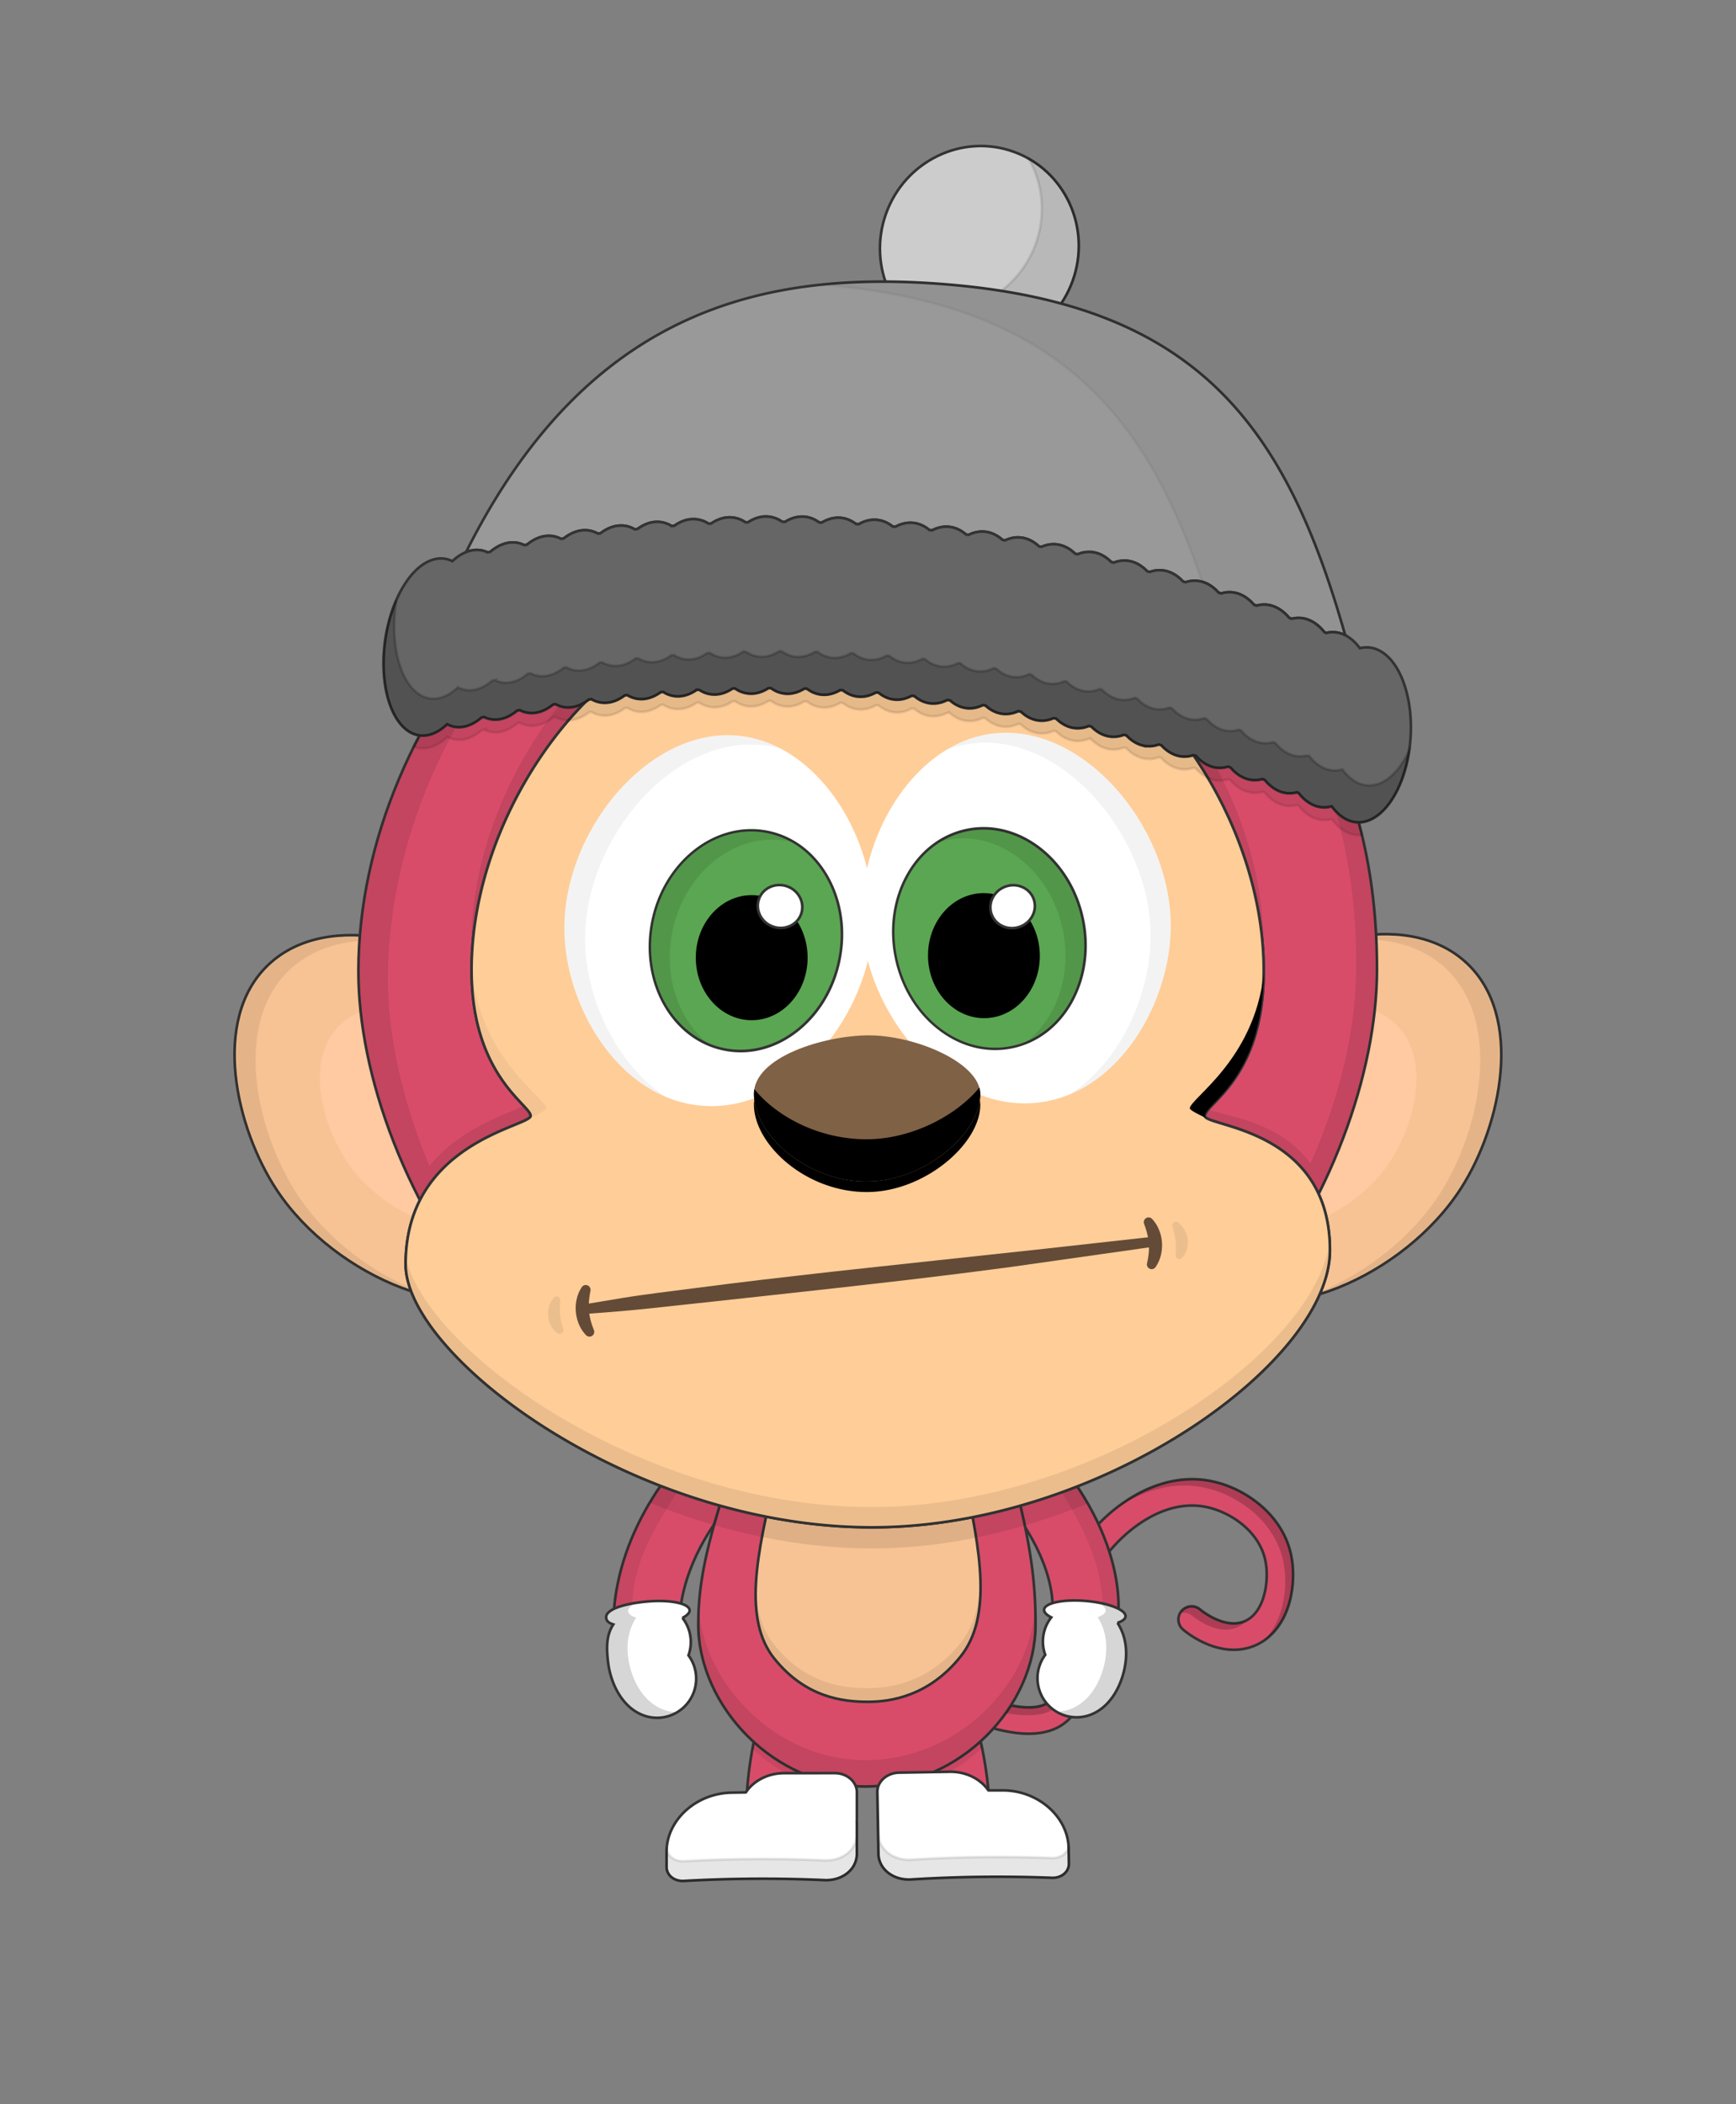 <svg xmlns="http://www.w3.org/2000/svg" xmlns:xlink="http://www.w3.org/1999/xlink" width="3289" height="3985"><rect width="100%" height="100%" fill="#808080" stroke="none"/><style><![CDATA[.M{stroke:#333}.N{fill:#000}.O{stroke-width:5}.P{opacity:.1}.Q{fill:#fff}.R{opacity:.05}.S{opacity:.08}.T{fill:#D84C6A}.U{fill:#F7C394}.V{opacity:.2}.W{stroke:#000}.X{stroke-linejoin:round}.Y{fill-rule:nonzero}]]></style><defs><radialGradient cx="50%" cy="50%" fx="50%" fy="50%" r="60.606%" gradientTransform="translate(0.5,0.5),scale(1,0.825),rotate(90),scale(1,0.824),translate(-0.5,-0.5)" id="A"><stop stop-color="#fff" stop-opacity=".01" offset="0%"/><stop stop-color="#fff" stop-opacity="0" offset="100%"/></radialGradient><path id="B" d="M0 0h3300v4000H0z"/><path id="C" d="M1433.39 2081.096c0 75.28 98.57 166.65 215.68 165.63 107.93-.94 213.18-91.24 213.18-165.4 0-59.68-124.17-112.16-213.18-111.4-82.63.72-215.68 40.57-215.68 111.17z"/><path id="D" d="M1862.25 2101.316c0 74.17-105.25 164.47-213.18 165.4-117.1 1-215.68-90.35-215.68-165.63a54.14 54.14 0 0 1 .71-8.78c9 72.83 103.62 155.38 215 154.4 102.38-.9 202.34-82.18 212.35-153.85.54 2.78.807 5.607.8 8.44z"/><path id="E" d="M2293.67 2128.096c-12.95-5.65-34.48-16.28-34.45-19.77.16-18.9 121.63-90.8 139.95-254.23-2.45 199.63-111.6 244.95-111.4 268.37.02 1.98 2.12 3.8 5.9 5.63z"/><path id="F" d="M1862.25 2081.316c0 74.17-105.25 164.47-213.18 165.4-117.1 1-215.68-90.35-215.68-165.63-.001-3.12.263-6.235.8-9.3 42.18 52.17 123.35 95.66 214.4 94.95 85.1-.67 168.7-45.3 211.9-97.87a45.32 45.32 0 0 1 1.78 12.45z"/></defs><g transform="translate(-5 -9)" fill="none"><mask id="G" class="Q"><use xlink:href="#B"/></mask><use xlink:href="#B" fill="url(#A)"/><g mask="url(#G)"><path d="M-350.66-.284h4000v4000h-4000z"/><g class="M O"><path d="M1954 3292.636a204.8 204.8 0 0 1-29.56-2.28c-50.77-7.42-115.16-32.27-196.86-76-12.175-6.514-16.764-21.665-10.25-33.84s21.665-16.764 33.84-10.25c75.45 40.37 136.18 64.12 180.5 70.6 28.93 4.23 49.75 1 61.88-9.64 13.6-11.92 12.4-33 8.83-72.4-4.17-46.12-9.36-103.53 19.78-169.5 22.06-50 60.82-97.58 106.32-130.66 24.68-17.94 50.48-31.1 76.7-39.12 29.15-8.92 58.1-11.24 86.08-6.92 34.55 5.35 69.2 20.88 97.6 43.73 32.6 26.24 54.08 59.73 62.13 96.86 6.6 30.4 4.83 66.52-4.7 96.6-12.26 38.65-36.7 66.3-68.82 77.83a102.96 102.96 0 0 1-35 6c-49.4 0-90.4-33.45-95.84-38.08a25 25 0 0 1 7.696-42.819c8.497-2.983 17.94-1.165 24.724 4.76.43.36 43.66 36.65 81.5 23.06 21.92-7.87 32.8-29.3 38.06-45.9 6.9-21.8 8.25-49 3.5-70.9-7.07-32.63-28.16-55.26-44.6-68.5-21.34-17.18-48.27-29.3-73.9-33.27-28.1-4.34-72.73-1.44-125.72 37.07-38.58 28.05-71.38 68.3-90 110.42-23.9 54.16-19.56 102.32-15.72 144.8 4 43.84 7.7 85.25-25.67 114.5-18.03 15.9-42.34 23.82-72.46 23.82zm-724.62-138.46c-34.427 0-62.37-27.844-62.5-62.27-.35-95.35 34-193.1 99.3-282.65 56-76.83 132.08-142.1 208.64-179.1 31.085-15.02 68.46-1.996 83.48 29.1s1.995 68.46-29.1 83.48c-58.66 28.35-117.72 79.46-162 140.22-34.53 47.35-75.62 122-75.3 208.54a62.5 62.5 0 0 1-62.27 62.73l-.27-.03z" class="T"/><path d="M1250.34 3259.886a72.38 72.38 0 0 1-25.27-4.57c-21.18-7.88-38.24-24.2-50.7-48.5a150.31 150.31 0 0 1-15.12-48.05 115.39 115.39 0 0 1 2.11-43.78c5.57-22 17.94-40.42 35.76-53.2 25.532-18.27 59.92-18.028 85.195.595s35.7 51.397 25.805 81.195a72.53 72.53 0 0 1-57.78 116.29z" class="U"/><path d="M1513.84 3525.956c-1.28 0-2.56 0-3.86-.08-52.422-2.096-93.22-46.288-91.13-98.7 4.64-116.2 33.54-197 54.63-256 6.3-17.6 11.74-32.82 15.66-46.38 9.263-32.793 35.38-58.112 68.443-66.355a95 95 0 0 1 114.087 119.095c-5.55 19.23-12.22 37.88-19.28 57.62-18.85 52.7-40.2 112.44-43.7 199.6-2.028 50.93-43.89 91.185-94.86 91.22z" class="T"/><path d="M1559.34 3556.326c-7.226-.003-14.404-1.168-21.26-3.45-27.72-9.2-93.83-15.48-147.7.23-35.79 10.432-73.263-10.124-83.695-45.915s10.124-73.263 45.915-83.695c46.2-13.47 92.28-15.5 122.8-14.82 39.22.86 76.58 6.57 105.2 16.06 31.447 10.426 50.68 42.13 45.402 74.837s-33.512 56.75-66.642 56.753z" class="U"/><path d="M1784.71 3527.786c-50.322-.045-91.88-39.32-94.76-89.56-5-87.08-27.4-146.43-47.17-198.8-7.4-19.6-14.4-38.14-20.28-57.27-15.44-50.145 12.695-103.31 62.84-118.75s103.31 12.695 118.75 62.84c4.15 13.5 9.85 28.6 16.46 46.1 22.12 58.62 52.42 138.9 59.1 255a95 95 0 0 1-23.929 68.66c-16.766 18.81-40.317 30.186-65.47 31.63-1.85.1-3.7.16-5.53.16z" class="T"/><path d="M1739.34 3556.326c-33.156.032-61.428-24.017-66.712-56.75s13.98-64.457 45.462-74.86c28.62-9.5 66-15.2 105.2-16.06 30.5-.67 76.6 1.35 122.8 14.82 35.796 10.42 56.366 47.888 45.945 83.685s-47.89 56.366-83.685 45.945c-53.88-15.7-120-9.43-147.7-.23-6.866 2.285-14.054 3.45-21.3 3.45z" class="U"/><path d="M2060.76 3137.096a62.52 62.52 0 0 1-46.413-20.57c-11.866-13.112-17.624-30.636-15.847-48.23 5.42-53.52-18.62-122.2-65.95-188.4-44.74-62.6-107-117.4-162.44-143-20.51-9.216-34.487-28.738-36.605-51.123a62.5 62.5 0 0 1 89.025-62.347c37.53 17.33 76.84 43.5 113.66 75.63 36.7 32.183 69.608 68.47 98.05 108.15 65.7 91.92 97.2 189.1 88.63 273.68-3.235 31.885-30.06 56.158-62.1 56.2z" class="T"/><path d="M2046.14 3259.606c-27.297-.004-52.28-15.333-64.648-39.666a72.53 72.53 0 0 1 6.058-75.604c-10.432-29.635-.6-62.617 24.377-81.688s59.375-19.892 85.223-2.032c18 12.46 30.73 30.63 36.68 52.55a115.45 115.45 0 0 1 2.88 43.75c-4.06 35.05-23.3 81.66-64.13 97.67a72.47 72.47 0 0 1-26.44 5.02z" class="U"/><path d="M1674.89 2468.436c55.3 3.4 93.4 43.63 127.17 80.3 39.32 42.72 80.12 104.46 119 245.3 39.4 142.77 45.88 220.06 45.88 292 0 153.62-140.68 305.1-320 306.63-175.53 1.5-319-153-319-306.63 0-72.8 12.64-145.3 62.27-292.3 48.16-142.67 92.57-200.23 125.82-235.1 37.52-39.33 90.03-94.43 158.86-90.2z" class="T"/><path d="M1646.63 2512.486c41-.36 82.22 51.85 113.58 106.22 48.06 83.32 65.36 157.62 70.56 181.37 32.46 148.28 54.24 271.27-6 346.6-59.9 74.9-132.36 85.58-175.4 85.58-47.55 0-118.32-8.27-177.4-81.9-58.83-73.3-34.76-194.73 3.5-350.46 3.93-16 38.3-103.8 95.44-210.33 18.2-34 42.82-76.8 75.73-77.1zm-1133.5-676c-109.3 103.92-60.9 310.4 16.55 426.94 110.37 166.07 358.2 267.53 482.6 176 129.94-95.63 107.64-388.85-48.6-538.55-116.65-111.8-337.5-171.86-450.54-64.4z" class="U"/></g><path d="M644.91 1954.316c-64.75 69.33-26.65 197.17 26.33 267.46 75.5 100.15 234.9 154.6 309.6 92.47 78-64.9 53.06-248.18-50.63-336.34-77.4-65.83-218.33-95.3-285.3-23.6z" fill="#FFC9A1"/><path d="M2782.53 1831.836c111.1 102 66.32 309.3-9.1 427.16-107.46 168-353.47 273.75-479.46 184.37-131.58-93.35-114.4-386.92 39.2-539.32 114.68-113.78 334.45-177.7 449.35-72.2z" class="M O U"/><path d="M2652.83 1951.936c66 68.2 30.1 196.68-21.65 267.88-73.75 101.45-232.17 158.7-307.94 97.86-79.14-63.53-57.4-247.22 44.75-337.18 76.26-67.16 216.64-99.08 284.84-28.56z" fill="#FFC9A1"/><g class="M O"><path d="M2149.66 838.716c42.32-35.85-124.32-76-146.52-139.5-26.8-76.5 395.6 127.1 331.57 261.08-5 10.5-55.43 94-417.6-23.77 398.16 129.18 698.16 403.18 696.74 910.24-1.1 388.75-348.57 990.75-964.93 996.12-594.62 5.2-966-596.16-964.93-996.12 1.32-488.44 432.22-991 966.1-1028.56 319.4-22.45 464.56 50.1 499.6 20.5z" class="T X"/><path d="M1648.91 1320.266c19.15-.16 112.4-116.75 268-116.74 223.53 0 482 324.76 482.28 643.25.16 205.85-111.65 252-111.45 275.7.2 21.13 236.88 22.58 236.88 254.7 0 209.25-420.37 512-840.86 524.16-461.3 13.34-910.3-319.74-910.3-497.74 0-232.44 237-260.58 236.85-281.27s-111.76-76.15-111.93-275.55c-.26-318.5 259.27-643.25 482.47-643.25 172.43-.01 245.34 116.94 268.07 116.74z" fill="#FFCD98"/></g><g fill="#3D0C0C"><path d="M2247.8 2330.486c32.4-4.6 56 22.77 47.08 55.45-11.75 43.1-35 85.68-67.74 125.82-7.454 9.153-15.4 18.153-23.87 27-115.5 121.7-320.37 213.48-554.36 213.08-234 .4-438.88-91.4-554.37-213.08-8.447-8.86-16.403-17.86-23.87-27-32.77-40.14-56-82.73-67.74-125.83-8.9-32.67 14.68-60 47.08-55.44 397.27 56.43 800.52 56.43 1197.8 0z"/><path d="M1650.34 2770.286h-3c-112.73 0-225.78-21.46-327-62.1-95.65-38.4-178.38-92.6-239.24-156.73-8.78-9.2-17.13-18.66-24.8-28.07-34.94-42.8-58.9-87.4-71.24-132.62-6-21.92-1.43-43.5 12.46-59.24 13.5-15.3 33.55-22.34 55-19.3a4240.36 4240.36 0 0 0 596.31 42.15 4238.45 4238.45 0 0 0 596.3-42.15c21.45-3.05 41.5 4 55 19.3 13.88 15.73 18.42 37.32 12.45 59.24-12.32 45.2-36.3 89.82-71.25 132.63-7.7 9.47-16.06 18.92-24.8 28.1-60.83 64.1-143.56 118.3-239.2 156.7-101.1 40.63-214.15 62.1-326.98 62.1zm-1.5-36.85c108.65.2 217.5-20.37 314.78-59.43 90.77-36.45 169-87.6 226.25-147.9 8.1-8.5 15.82-17.24 22.95-26 31.68-38.8 53.3-78.85 64.25-119 2.65-9.73 1-18.9-4.53-25.17-5.23-5.92-13.1-8.47-22.18-7.18a4275.86 4275.86 0 0 1-1203 0c-9.08-1.3-17 1.26-22.18 7.18-5.53 6.27-7.18 15.44-4.53 25.17 11 40.2 32.57 80.24 64.24 119 7.07 8.68 14.78 17.4 22.93 26 57.27 60.34 135.5 111.5 226.27 147.93 96.85 38.9 205.16 59.44 313.3 59.44l1.46-.03z" class="Y"/></g><path d="M2294.88 2385.926c-11.75 43.1-35 85.7-67.74 125.83l-72.45 9.3-13.33 1.58a4258.44 4258.44 0 0 1-968 1.93l-17.87-2.06-84.78-10.74c-32.77-40.14-56-82.73-67.74-125.83-8.9-32.67 14.68-60 47.08-55.44l15.65 2.2 14.74 2c382.766 51.56 770.766 50.8 1153.33-2.23l10.13-1.4 3.94-.56c32.35-4.6 55.94 22.78 47.04 55.45zm-91.6 152.85c-48.1 50.68-111.7 96.17-186.44 132a795.14 795.14 0 0 1-90.22 36.51c-84.24 28.3-178.35 44.76-277.7 44.6a874.34 874.34 0 0 1-243.1-33.8 814.32 814.32 0 0 1-94.37-33.52c-88-37.57-162.38-88.32-216.88-145.75l81.2 9.87 15.55 1.7a4257.93 4257.93 0 0 0 932.16-1.87l11-1.25 68.8-8.48zm-795.65-1136c154.9 18 266.48 208.75 250 376.77-16.38 167.34-162.7 342-329.88 323-151.8-17.3-250.26-186.22-253.5-328.16-4.3-190.16 160.84-391.67 333.38-371.6z" class="Q"/><path d="M1378.036 1996.81c-98.035-19.02-159.7-126.918-137.595-240.796s119.624-190.9 217.66-171.87 159.7 126.917 137.596 240.795-119.625 190.9-217.66 171.87z" fill="#5BA652" class="M O"/><ellipse cx="1429.171" cy="1822.816" rx="105.94" ry="118.46" class="N"/><g class="Q"><path d="M1469.384 1763.982c-22.07-7.81-33.945-31.23-26.5-52.266s31.408-31.772 53.478-23.96 33.945 31.232 26.5 52.267-31.408 31.772-53.48 23.96z" class="M O"/><path d="M1883.34 1398.626c-154.54 20.68-262.8 213.36-243.4 381.08 19.3 167 168.63 339.1 335.47 317.13 151.47-19.94 247-190.55 247.73-332.52.98-190.16-167.66-388.73-339.8-365.7z"/></g><path d="M1702.453 1824.36c-24.078-113.475 35.684-222.43 133.372-243.16s196.548 54.57 220.626 168.045-35.683 222.43-133.372 243.16-196.547-54.57-220.626-168.045z" fill="#5BA652" class="M O"/><path d="M1763.19 1820.827c-1.14-65.37 45.396-119.27 103.857-120.29s106.85 51.224 107.99 116.593-45.395 119.27-103.856 120.29-106.85-51.223-107.992-116.593z" class="N"/><path d="M1883.792 1741.082c-7.81-20.903 3.653-44.526 25.584-52.72s46.078 2.12 53.89 23.023-3.653 44.526-25.584 52.72-46.078-2.12-53.89-23.023z" class="M O Q"/><use xlink:href="#C" fill="#775A42"/><g class="N"><path d="M783.85 2454.476c-97.43-32.35-195.32-102.5-254.16-191-77.46-116.54-125.85-323-16.55-426.94 45.17-42.94 107.55-59.13 173.62-56l-.8 10.6c-50.6 4.15-97.1 21.38-132.83 55.35-109.3 103.92-60.9 310.4 16.55 426.94 50.3 75.7 129.16 138 211.87 174.64.7 2.12 1.48 4.25 2.3 6.4zm1989.6-195.48c-60.7 94.85-165.55 169.87-268 201.12l2.26-5.3c88.2-36.93 173.43-104 225.78-185.82 75.4-117.87 120.2-325.17 9.1-427.16-35.38-32.48-80.7-48.9-129.86-52.74l-.5-10.44c64.45-3.4 125.42 11.93 170.36 53.18 111.06 102 66.28 309.3-9.13 427.16z" class="S"/><use xlink:href="#D" class="P"/><path d="M1160.25 2523.066l-4.8-.56-84.78-10.75c-32.77-40.14-56-82.73-67.74-125.82-8.9-32.68 14.68-60 47.08-55.45l18.12 2.53c19.6 65.9 49.4 130.34 92.1 190.05zm224.63 188.65c-25.38-8-49.867-17.066-73.46-27.2-88-37.57-162.38-88.32-216.88-145.75l83.7 10.14c52.43 61.8 120.22 117.44 206.65 162.8zm910-325.78c-11.75 43.08-35 85.68-67.74 125.82l-72.45 9.3-16.47 1.94c42.55-59.77 72.34-124.18 92-190.06l3.48-.47 10.12-1.4 3.94-.56c32.43-4.6 56.02 22.77 47.12 55.45zm-91.6 152.84c-48.1 50.68-111.7 96.17-186.44 132a795.26 795.26 0 0 1-90.22 36.52l-11.32 3.7c85.48-45.4 152.78-100.72 205.06-162.16l3.1-.34 11-1.26 68.8-8.47z" class="R"/><path d="M1982.9 956.766l1.8.5-11.62-3.74 9.8 3.23zm231.6-95.7c-53.4 62.4-211.8-40-531.22-17.54-533.87 37.53-942 531.82-943.3 1020.27-.3 106.94 28.6 233.52 78.72 353.8 58.8-73.84 151.53-99.67 178.6-114.16 7.94 8.57 13 14.5 13 18.9v.36c.005.086.005.173 0 .26a3.44 3.44 0 0 1-.44 1.09l-.17.28c-.47.666-1.03 1.264-1.66 1.78l-.32.26a37.95 37.95 0 0 1-6.52 4l-1.6.8c-3.74 1.83-8.36 3.82-13.67 6l-1.23.5-21.18 8.8-13 5.67-3.4 1.54-6.96 3.24-7.15 3.46-1.8.9-1.82.9-3.67 1.87-11.18 5.94-7.56 4.3-3.9 2.3-9.44 5.9-1.9 1.24-5.74 3.84-1.9 1.32a351.18 351.18 0 0 0-9.51 6.88c-2.533 1.914-5.047 3.87-7.54 5.87l-5.6 4.62c-.62.5-1.24 1-1.85 1.58l-1.84 1.6a129.29 129.29 0 0 0-3.66 3.27l-1.82 1.67-1.8 1.7-3.42 3.28-1.95 1.93-3.52 3.6-1.74 1.83c-2.32 2.447-4.603 4.963-6.85 7.55l-3.33 3.92-1.65 2a187.43 187.43 0 0 0-3.82 4.8 143.99 143.99 0 0 0-3.4 4.53l-.3.4-.95 1.32-.94 1.33-1.7 2.4-2.56 3.8a8.26 8.26 0 0 0-.36.53l-.57.85-.32.5-2 3.2a31.36 31.36 0 0 0-1 1.641l-3.08 5.13c-.15.25-.3.5-.43.75l-2.92 5.22c-.006.026-.006.053 0 .08l-1.44 2.7-1.43 2.75c-76.27-147.6-117-302.56-116.6-435.33 1.32-488.45 432.22-991 966.1-1028.57 319.4-22.45 464.56 50.1 499.6 20.46 42.18-35.75-124.46-75.9-146.65-139.4-8.57-24.46 28.82-20.27 81.55 1.13-20-2.88-31 1.83-25.55 15.87 19.38 50.4 194.5 99.08 155.35 144.83z" class="P"/><path d="M1040.16 2108.326c0 3.67-23.8 15.25-36.4 20.62 4.23-2.4 6.58-4.54 6.58-6.6-.18-20.6-111.76-76.15-111.93-275.54v-6.48a175.68 175.68 0 0 1 .1-5.95c10.27 177.4 141.5 254.34 141.66 273.95z" class="R"/><path d="M1287.18 3249.816c-18.81 11.124-41.64 13.145-62.1 5.5-21.18-7.88-38.24-24.2-50.7-48.5a150.31 150.31 0 0 1-15.12-48.05 115.39 115.39 0 0 1 2.11-43.78 98.24 98.24 0 0 1 5.88-16.76c-.22-2.103-.333-4.216-.34-6.33-.33-90.45 30.55-183 89.47-268.77l.85.32 30.5 11.32c-49.47 78.73-85.32 140.9-85 223.4-17 21.83-12.63 82.94.5 114.5 27.14 65.18 76.6 76.82 83.98 77.14z" class="S"/><use xlink:href="#E" class="R"/><path d="M1623.4 3510.056c-5.62 17.004-17.773 31.074-33.778 39.107a67.43 67.43 0 0 1-51.542 3.713c-27.72-9.2-93.83-15.48-147.7.23-22.1 6.437-45.96 1.172-63.297-13.97a67.52 67.52 0 0 1-22.363-60.84 69 69 0 0 0 2 8.89c10.44 35.788 47.907 56.345 83.7 45.92 53.88-15.7 120-9.43 147.7-.23 18.906 6.265 39.613 3.862 56.582-6.567a67.51 67.51 0 0 0 31.418-47.513 67.09 67.09 0 0 1-2.72 31.26zm368.6-2.87a67.45 67.45 0 0 1-83.7 45.92c-53.88-15.7-120-9.43-147.7-.23a67.51 67.51 0 0 1-88-74.08 67.45 67.45 0 0 0 88 54.08c27.72-9.2 93.83-15.48 147.7.23a67.45 67.45 0 0 0 83.7-45.92 69.12 69.12 0 0 0 2-8.89 67 67 0 0 1-2 28.89z" class="P"/><path d="M2136.71 3156.916c-4.06 35.05-23.3 81.66-64.13 97.67a72.32 72.32 0 0 1-61.24-3.87c10.47-1.34 56.85-14.72 82.77-77 13.12-31.56 17.35-93 .34-114.84.3-78.53-32-149-77.8-223.56l29.3-11c57.7 86.8 84.94 177.3 76.9 256.66-.2 1.87-.47 3.7-.8 5.5a96.51 96.51 0 0 1 11.77 26.77 115.43 115.43 0 0 1 2.89 43.66z" class="S"/><path d="M1608.78 3432.846l-.08 1.9-.58 7.4c-7.612-7.97-17.066-13.944-27.53-17.4-28.62-9.5-66-15.2-105.2-16.06a459.06 459.06 0 0 0-55.71 2.13l.68-10.07a462.92 462.92 0 0 1 55-2.06c39.22.86 76.58 6.57 105.2 16.06a67.23 67.23 0 0 1 28.22 18.1zm269.73-22.13c-18.334-1.765-36.757-2.433-55.17-2-39.22.86-76.58 6.57-105.2 16.06-10.592 3.496-20.146 9.576-27.8 17.7a82.97 82.97 0 0 1-.34-4.2l-.32-5.1c7.757-8.466 17.556-14.8 28.46-18.4 28.62-9.5 66-15.2 105.2-16.06a462.55 462.55 0 0 1 54.36 2l.8 10z" class="S"/><path d="M1433.06 3308.476c48.55 44.14 110.63 75 179.06 82.5a485.71 485.71 0 0 0-1.54 14.83c-69-7.92-131.44-39.58-180-84.6l2.48-12.73zm432.6 11.15c-47.76 44.3-109.47 75.84-178.6 85.2l-1.9-14.74c68.6-8.88 130-39.6 177.8-83l2.7 12.53z" class="S"/><path d="M1966.93 3086.096c0 153.62-140.68 305.1-320 306.63-175.53 1.5-319-153-319-306.63 0-10 .24-20.06.8-30.27 11.56 146.84 150.22 288.35 318.23 286.9 172.85-1.48 309.8-142.3 319.43-290.07.4 11.4.55 22.5.55 33.44z" class="P"/><path d="M1824.75 3146.716c-59.9 74.88-132.36 85.57-175.4 85.57-47.55 0-118.32-8.27-177.4-81.9-27.7-34.52-37-79.73-35.13-134.17 1.64 43 12 79.3 35.13 108.17 59.1 73.62 129.86 81.9 177.4 81.9 43 0 115.5-10.7 175.4-85.57 25.37-31.72 36.2-71.88 37.82-118.83 1.77 58.18-7.88 107.37-37.82 144.83z" class="S"/><path d="M2045.97 2824.236c-35 13.72-71 26-107.74 36.45l-16.56 4.6c-77.34 20.83-157.6 33.74-237.88 36.06-102.94 3-205.27-11.3-302.13-37.25l-13-3.57c-38.43-10.76-76-23.34-112.26-37.4-7.24 10.54-14.053 21.173-20.44 31.9 39.65 16.148 80.106 30.237 121.2 42.2l1.17-1.73-.53 1.92c103.84 30.14 214.56 47.13 326 43.9 88.47-2.56 176.94-18 261.5-42.7l1.36-.4a1195.37 1195.37 0 0 0 119.15-42c-6.153-10.7-12.767-21.37-19.84-32z" class="P"/><path d="M2001.94 3244.576c-21.27 18.38-65.08 13.14-91.57 9.3 3.507-4.893 6.863-9.873 10.07-14.94 3.86.76 7.607 1.407 11.24 1.94 26.64 3.9 46.4 1.46 58.83-7.25a71.16 71.16 0 0 0 11.43 10.94zm358.62-163.97a48.22 48.22 0 0 0 6.4-2.83 51.65 51.65 0 0 1-21.4 14.83c-37.83 13.6-81.06-22.7-81.5-23.06a25 25 0 0 0-23.13-5 24.16 24.16 0 0 1 2.9-4.2c8.953-10.5 24.73-11.77 35.24-2.82.43.38 43.66 36.66 81.5 23.07zm85.72-30.77c-9.47 29.84-26.2 53.12-48.1 67.5 14.6-14.05 25.94-32.88 33.1-55.5 9.54-30.08 11.3-66.18 4.7-96.6-8.05-37.13-29.53-70.63-62.13-96.87-28.4-22.85-63.05-38.38-97.6-43.73-28-4.32-56.93-2-86.08 6.92-26.2 8-52 21.2-76.7 39.12l-3.77 2.78c6.107-5.187 12.363-10.113 18.77-14.78 24.68-17.93 50.48-31.1 76.7-39.12 29.15-8.92 58.1-11.24 86.08-6.92 34.55 5.35 69.2 20.88 97.6 43.73 32.6 26.24 54.08 59.74 62.13 96.87 6.6 30.4 4.83 66.47-4.7 96.6z" class="V"/><use xlink:href="#F" class="V"/><path d="M1483.86 1426.716a214.37 214.37 0 0 0-31.9-6.17c-175.15-20.17-342.8 182.73-338.4 374.18 2.47 107.25 59.36 229.8 152.7 291.65-116.4-48.78-189.2-190.33-192-312-4.33-190.1 160.82-391.6 333.36-371.55 26.673 3.188 52.526 11.288 76.25 23.9zm739.25 337.6c-.66 123.27-72.75 268.13-190.88 317.2 95.3-61.62 152.08-188.08 152.66-297.55 1-190.6-168-389.6-340.57-366.52a211.78 211.78 0 0 0-45.38 11.34c26-15.6 54.3-26.14 84.37-30.17 172.17-23.04 340.8 175.53 339.8 365.7z" class="R"/><path d="M1511.6 1605.256c-4.34-1.233-8.757-2.287-13.25-3.16-99.1-19.24-197.56 58.5-219.9 173.6-16.75 86.35 14.07 169.22 72.35 213.35-81.88-32-130.23-129.93-110.25-232.9 22.12-114 119.58-190.9 217.68-171.85 18.918 3.672 37.005 10.772 53.37 20.95zm432.84 380.86c60.86-43.65 92.6-129.07 73.87-217.3-24.16-113.85-123.2-189.28-221.22-168.48a157.26 157.26 0 0 0-17.52 4.78 158.16 158.16 0 0 1 56.34-24.11c97.76-20.75 196.54 54.48 220.65 168 22.3 105.1-27.16 206.17-112.12 237.1zm454.3-188.34c0 6.467-.103 12.78-.3 18.94-15.7-308.54-265-613.2-481.5-613.2-155.64 0-248.88 116.58-268 116.74-22.73.2-95.64-116.74-268-116.74-215.85 0-465.7 303.73-481.65 611.8l-.18 3.62c0 1.22-.1 2.43-.16 3.65l-.14 3.63c-.52-9.14-.8-18.626-.8-28.46-.26-318.5 259.27-643.25 482.47-643.26 172.4 0 245.3 117 268 116.75 19.15-.17 112.4-116.75 268-116.75 223.53.01 482.04 324.77 482.28 643.26z" class="P"/><path d="M2524.65 2377.176c0 209.26-420.37 512-840.86 524.16-461.3 13.34-910.3-319.74-910.3-497.74a320.46 320.46 0 0 1 .3-14c38.6 182.8 468.4 486 909.44 473.26 406.2-11.75 812.27-294.1 841-502.25a312.79 312.79 0 0 1 .43 16.57z" class="S"/><path d="M2613.84 1846.786c-.36 127.74-38.12 278.5-110.54 423.57-58.2-126.52-215.38-130.67-215.53-147.9 0-3.44 2.3-7.34 6.3-12.14 29.88 12.38 135.9 21.8 193.55 102.1 59.3-132.15 86.52-259.16 86.84-374.86 1.43-510.1-312.88-784.54-713.42-914.5 35.1 11.4 34.68 6.38 56.06 13.48 398.16 129.18 698.16 403.18 696.74 910.25z" class="P"/></g><path d="M2287.74 2122.516c-.2-23.7 111.6-69.84 111.45-275.7-.25-318.5-258.75-643.25-482.28-643.25-155.64 0-248.88 116.58-268 116.74-22.73.2-95.64-116.75-268-116.74-223.2 0-482.73 324.76-482.47 643.25.17 199.4 111.75 254.94 111.93 275.55s-236.85 48.83-236.85 281.27c0 178 449 511.08 910.3 497.74 420.5-12.16 840.86-314.9 840.86-524.16-.07-232.13-236.76-233.58-236.95-254.7zm-689.76-296.93c-10.8 55.65-39.63 104.35-81.16 137.14-32.82 25.9-70.48 39.45-108.5 39.45-10.29-.02-20.553-1.025-30.65-3-99.16-19.2-161.67-128.4-139.35-243.4s121.16-192.88 220.32-173.63c48.1 9.34 89.08 39.84 115.4 85.9s34.76 101.9 23.96 157.55zm439.53 81c-25.5 46.5-65.95 77.73-113.88 87.9a160.82 160.82 0 0 1-33.39 3.52c-37.1 0-73.93-12.87-106.38-37.58-42.1-32.06-71.77-80.25-83.54-135.7s-4.24-111.53 21.2-157.93 66-77.73 113.88-87.9c98.8-21 199 55.18 223.3 169.76 11.77 55.42 4.23 111.5-21.2 157.9v.03z" fill="#FFCD98" class="M O Y"/><path d="M2524.64 2377.216c0 209.26-420.37 512-840.86 524.16-461.3 13.34-910.3-319.74-910.3-497.74a320.46 320.46 0 0 1 .3-14c38.6 182.8 468.4 486 909.44 473.26 406.2-11.75 812.27-294.1 841-502.25.287 5.407.43 10.93.43 16.57z" class="N S"/><path d="M1407.64 1402.816c-172.54-20-337.7 181.45-333.36 371.56 3.24 141.94 101.7 310.86 253.5 328.16 167.2 19 313.5-155.6 329.88-323 16.46-167.97-95.13-358.73-250.02-376.72zm190.38 422.76c-10.8 55.65-39.63 104.35-81.16 137.14-32.82 25.9-70.48 39.45-108.5 39.45a161.3 161.3 0 0 1-30.65-3c-99.16-19.2-161.67-128.4-139.35-243.4s121.16-192.88 220.32-173.63c48.1 9.34 89.08 39.84 115.4 85.9s34.76 101.9 23.96 157.55z" class="Q Y"/><path d="M1483.84 1426.716a214.28 214.28 0 0 0-31.9-6.17c-175.15-20.17-342.8 182.73-338.4 374.18 2.47 107.25 59.36 229.8 152.7 291.65-116.4-48.78-189.2-190.33-192-312-4.33-190.1 160.82-391.6 333.36-371.55 26.673 3.188 52.526 11.288 76.25 23.9z" class="N R"/><path d="M1883.34 1398.616c-154.54 20.68-262.8 213.36-243.4 381.08 19.3 167 168.63 339.1 335.47 317.13 151.47-19.94 247-190.55 247.73-332.52.98-190.16-167.66-388.73-339.8-365.7zm154.23 507.88c-25.5 46.5-65.95 77.73-113.88 87.9a160.82 160.82 0 0 1-33.39 3.52c-37.1 0-73.93-12.87-106.38-37.58-42.1-32.06-71.77-80.25-83.54-135.7s-4.24-111.53 21.2-157.93 66-77.73 113.88-87.9c98.8-21 199 55.18 223.3 169.76 11.74 55.45 4.2 111.54-21.24 157.94h.03z" class="Q Y"/><path d="M2223.14 1764.316c-.66 123.27-72.75 268.13-190.88 317.2 95.3-61.62 152.08-188.08 152.66-297.55 1-190.6-168-389.6-340.57-366.52-15.5 2.093-30.72 5.896-45.38 11.34 26-15.6 54.3-26.14 84.37-30.17 172.17-23.04 340.8 175.53 339.8 365.7z" class="N R"/><use xlink:href="#C" x="-0.05" y="0.02" fill="#7F6145"/><g class="N"><use xlink:href="#D" x="-0.01" class="P"/><use xlink:href="#F" x="-0.01" class="V"/></g><g fill="#634B37"><path d="M1120.84 2477.916l66-11 16.53-2.56 16.55-2.4 33.13-4.5 132.68-16.95 66.4-8.06 66.42-7.67 66.44-7.54 66.44-7.24 132.87-14.34 199.27-21.45 199.25-22.08a9.54 9.54 0 0 1 2.52 18.91l-264.88 37.55-33.16 4.36-33.17 4.28-33.17 4.24-33.2 4.05-66.4 8-66.42 7.62-66.42 7.53-132.84 14.63-66.43 7.2-33.2 3.65-33.2 3.57-66.43 7.2c-44.28 4.893-88.673 8.873-133.18 11.94a9.55 9.55 0 0 1-2.4-18.92l.03-.01z"/><path d="M2187.56 2317.496a65.38 65.38 0 0 1 13.18 20.46 76.02 76.02 0 0 1 5.66 24c.614 8.248-.1 16.542-2.08 24.57a67.5 67.5 0 0 1-9.9 22.21 9 9 0 0 1-16.26-7.06l.1-.4a165.17 165.17 0 0 0 3.07-18.93 105.07 105.07 0 0 0 .16-18.51c-.2-3.07-.62-6.1-1.12-9.15s-1.15-6.07-1.9-9.1a186.62 186.62 0 0 0-5.78-18.3l-.14-.4a9.06 9.06 0 0 1 15-9.41h.01zm-1063.92 136.46c-1.246 6.28-2.164 12.623-2.75 19-.24 3.1-.43 6.2-.4 9.28s.08 6.15.36 9.2a104.92 104.92 0 0 0 3.15 18.24 162.66 162.66 0 0 0 6.1 18.2l.15.37a9.05 9.05 0 0 1-14.9 9.61c-5.655-5.906-10.183-12.796-13.36-20.33a77.93 77.93 0 0 1-6-23.9 75.82 75.82 0 0 1 1.72-24.6 65.06 65.06 0 0 1 9.63-22.3 9.06 9.06 0 0 1 16.34 6.86l-.04.38z"/></g><path d="M1066.34 2472.056c-.2 5.2-.6 9.85-.64 14.4a104.68 104.68 0 0 0 .48 13.12 109.67 109.67 0 0 0 2.09 12.76c.95 4.33 2.26 8.66 3.6 13.6l.17.63a6.85 6.85 0 0 1-10.23 7.6 37.38 37.38 0 0 1-12.74-14 47.61 47.61 0 0 1-5.52-18.42 49.66 49.66 0 0 1 1.91-19 40.71 40.71 0 0 1 9.1-16.22 6.85 6.85 0 0 1 11.8 5l-.02.53zm1170.3-147.83c5.142 3.605 9.38 8.353 12.38 13.87 3.12 5.598 5.138 11.742 5.94 18.1a47.58 47.58 0 0 1-1.42 19.18 37.34 37.34 0 0 1-9.42 16.43 6.85 6.85 0 0 1-11.63-5.2v-.67c.25-5.1.6-9.62.6-14a104.36 104.36 0 0 0-3.06-25.84c-1-4.42-2.4-8.9-3.73-13.9l-.13-.5a6.85 6.85 0 0 1 10.45-7.42l.03-.05z" class="P" fill="#333"/><g class="N"><path d="M1040.14 2108.316c0 3.67-23.8 15.25-36.4 20.62 4.23-2.4 6.58-4.54 6.58-6.6-.18-20.6-111.76-76.15-111.93-275.54v-6.48a175.47 175.47 0 0 1 .1-5.95c10.27 177.4 141.5 254.34 141.66 273.95z" class="R"/><use xlink:href="#E" x="-0.03" y="0.02" class="R"/></g><g class="O"><g class="O"><path d="M1917.11 936.536c362.17 117.78 412.6 34.28 417.6 23.77 64-134-358.35-337.56-331.57-261.08 22.2 63.5 188.83 103.64 146.52 139.5-35 29.64-180.2-42.9-499.6-20.46-376.34 26.46-701.5 284-861.1 604.82a53.99 53.99 0 0 0 2.12.77 48.1 48.1 0 0 0 27.34 1 60.08 60.08 0 0 0 9.43-3.21c9.135-4.123 17.47-9.827 24.62-16.85.9.47 1.8.9 2.73 1.3 6.294 2.858 13.137 4.305 20.05 4.24 2.043-.016 4.084-.16 6.1-.43.9-.1 1.8-.27 2.7-.44.44-.1.88-.16 1.3-.26.076.01.153.01.23 0h.2c5.82-1.317 11.42-3.462 16.63-6.37a85.97 85.97 0 0 0 15.08-10.61l4.85-1a49.84 49.84 0 0 0 8.82 3.32l.37.1h.1a48.65 48.65 0 0 0 21.69.59c11-2.13 21.76-7.73 31.84-16.17l3.23-.58 1.64-.3c6.878 3.612 14.52 5.522 22.3 5.57a49.74 49.74 0 0 0 8.69-.7c5.55-.958 10.938-2.698 16-5.17a81.37 81.37 0 0 0 15.91-10.19l4.55-.7h.3c1.06.58 2.14 1.1 3.22 1.6 8.342 3.905 17.62 5.368 26.76 4.22.33 0 .66-.07 1-.12l.93-.15a64.24 64.24 0 0 0 25-10c2.07-1.34 4.1-2.8 6.13-4.37l4.87-.62c4.03 2.337 8.355 4.123 12.86 5.3h.32a48.41 48.41 0 0 0 13.16 1.47c1.53 0 3.07-.13 4.62-.3 11.1-1.27 21.92-6 32.15-13.75l3.66-.38 1.22-.12c4.036 2.46 8.38 4.373 12.92 5.7a49.39 49.39 0 0 0 18 1.68 58.19 58.19 0 0 0 3.94-.5 59.86 59.86 0 0 0 15.56-4.89 77.81 77.81 0 0 0 12.74-7.55l4.88-.37c.93.6 1.87 1.14 2.8 1.67a50.31 50.31 0 0 0 28.06 6.52c11.1-.7 22-4.93 32.3-12.13l4.88-.24c2.846 1.9 5.858 3.542 9 4.9 4.578 1.978 9.424 3.27 14.38 3.83 2.473.274 4.963.368 7.45.28 8.12-.375 16.073-2.454 23.34-6.1a76.75 76.75 0 0 0 9-5.21l2.57-.06 2.3-.06c1 .73 2.1 1.42 3.2 2.07 6.672 4.13 14.194 6.7 22 7.5a50.75 50.75 0 0 0 5.53.25c11.08-.12 22-3.8 32.4-10.5h4.9c6.597 4.92 14.226 8.278 22.3 9.82 2.755.506 5.548.78 8.35.82 11.08.17 22-3.24 32.43-9.68l4.07.12h.8a54.3 54.3 0 0 0 5.3 3.61c7.6 4.74 16.313 7.44 25.27 7.84h.57c10.46.3 20.78-2.57 30.7-8.18l1.2-.7 4.87.26c9.18 7.24 19.42 11.52 30.48 12.26 2.54.167 5.092.143 7.63-.07a60.24 60.24 0 0 0 24.83-8l4.85.4c1.233 1 2.477 1.947 3.73 2.84 2.62 1.887 5.39 3.56 8.28 5 5.74 2.87 11.96 4.654 18.35 5.26 11 1 22-1.56 32.47-7.22l1.77.2 3.08.32a63.99 63.99 0 0 0 12.86 8.6 52.61 52.61 0 0 0 17.37 5.26c11 1.3 22-1 32.46-6.4l4.84.64a60.31 60.31 0 0 0 22.92 13.07c2.35.696 4.745 1.224 7.17 1.58a52.2 52.2 0 0 0 21.13-1.33 61.57 61.57 0 0 0 11.29-4.25l3.68.6 1.14.18a61.48 61.48 0 0 0 22.94 13.71c6.543 2.106 13.445 2.868 20.3 2.24 5.036-.472 9.985-1.626 14.7-3.43a72.39 72.39 0 0 0 4.4-1.83l1.5.28 3.3.6c1.32 1.26 2.67 2.44 4 3.57a58.1 58.1 0 0 0 25.75 12.65c10.9 2.16 21.8.68 32.34-3.92l4.8 1.02a73.98 73.98 0 0 0 6.81 6c6.694 5.305 14.48 9.062 22.8 11a51 51 0 0 0 17.77.81l.5-.06h.08a56.09 56.09 0 0 0 10.7-2.62 56.3 56.3 0 0 0 3.2-1.21l4.77 1.14a69.01 69.01 0 0 0 18.05 13.49c3.623 1.85 7.444 3.286 11.4 4.28a50.58 50.58 0 0 0 13.33 1.54c6.46-.143 12.845-1.426 18.86-3.8l4.17 1.1.6.16c6.35 6.938 14.077 12.473 22.7 16.25a53.64 53.64 0 0 0 6.54 2.3c1.2.33 2.4.6 3.6.86a52.08 52.08 0 0 0 28.52-2.29l2.38.7 2.33.7c1.43 1.56 2.9 3 4.4 4.45 6.957 6.792 15.395 11.878 24.65 14.86.6.2 1.2.36 1.8.52h.3c5.866 1.55 11.964 2.03 18 1.4a52.81 52.81 0 0 0 7.92-1.42 53.56 53.56 0 0 0 4-1.18l4.7 1.5a83.85 83.85 0 0 0 3.71 3.94c5.847 5.994 12.762 10.844 20.4 14.3a52.24 52.24 0 0 0 4.72 1.84 53.65 53.65 0 0 0 3.81 1.11l.2.06h.17a50.48 50.48 0 0 0 10.49 1.44c5.837.164 11.66-.647 17.23-2.4l1.85.64 2.83 1c7.92 9.27 16.9 16.16 26.78 20.14.6.25 1.2.48 1.8.7 10.204 3.754 21.344 4.133 31.78 1.08l2.67 1 2 .74c1.34 1.63 2.72 3.17 4.12 4.66a79.88 79.88 0 0 0 7.8 7.24 73.2 73.2 0 0 0 3.21 2.45c2.24 1.587 4.58 3.033 7 4.33 2.033 1.095 4.13 2.067 6.28 2.9l.8.3.76.3a52.49 52.49 0 0 0 6.25 1.8c7.377 1.646 15.03 1.605 22.4-.12.63-.14 1.26-.3 1.9-.47.42.16.84.3 1.26.42.76.27 1.5.52 2.22.73l.28.35c7.77 9.86 16.7 17.38 26.53 22a26.81 26.81 0 0 0 1 .44c.33.14.64.3 1 .43 10.773 4.632 22.822 5.37 34.08 2.1a97.16 97.16 0 0 0 8.38 10.11 78.51 78.51 0 0 0 9.19 8.26 62.72 62.72 0 0 0 12.28 7.38 50.61 50.61 0 0 0 26 4.38c.4 0 .8-.08 1.2-.14-83.68-346.4-343.25-548.28-668.2-653.7z" class="N P W"/><path d="M1795.703 657.957c-97.633-34.996-147.86-144.424-112.1-244.213s144.073-152.393 241.706-117.398 147.86 144.425 112.1 244.214-144.073 152.392-241.706 117.397z" fill="#ccc" class="M"/><path d="M1087.24 1019.816c-4.233 2.163-8.27 4.693-12.06 7.56a80.08 80.08 0 0 1 12.06-7.56z" opacity=".15" class="N W"/></g><path d="M2047.44 497.456c-12.52 105.22-106.4 181.37-209.7 170.1-61.27-6.68-112.08-42.63-140.68-92.73 21.764 12.315 45.817 20.05 70.68 22.73 103.3 11.27 197.18-64.88 209.7-170.1 5.006-40.92-3.3-82.362-23.7-118.2 63.9 36.17 103.1 109.14 93.7 188.2z" class="N P W X"/><g class="M"><path d="M2553.69 1212.136l-3-1.43-.36-.15c-1-.45-2.1-.85-3.13-1.2-9.524-3.455-19.867-3.956-29.68-1.44-1.16-.6-2.3-1.16-3.48-1.7-8.5-10.7-18.4-18.63-29.37-23-10.307-4.236-21.716-4.987-32.5-2.14l-4.7-1.82c-8.54-10.22-18.37-17.74-29.27-21.8-10.453-3.96-21.91-4.405-32.64-1.27l-4.74-1.7c-8.63-10-18.54-17.23-29.52-21-10.588-3.683-22.086-3.823-32.76-.4l-4.77-1.57c-8.72-9.74-18.73-16.73-29.75-20.2a52.11 52.11 0 0 0-32.89.49l-4.78-1.44c-8.82-9.5-18.9-16.22-30-19.4a52.54 52.54 0 0 0-33 1.35l-4.82-1.3c-8.9-9.27-19-15.7-30.18-18.6-10.986-2.807-22.58-2.025-33.1 2.23l-4.84-1.18c-9-9-19.2-15.2-30.37-17.78a53.72 53.72 0 0 0-33.16 3.1l-4.87-1c-9-8.78-19.33-14.68-30.56-17s-22.45-.78-33.23 4l-4.9-1.02c-9.12-8.53-19.46-14.14-30.73-16.14s-22.5-.18-33.3 4.85l-4.9-.8c-9.2-8.28-19.6-13.62-30.9-15.3s-22.55.4-33.32 5.7l-4.9-.67c-9.27-8-19.7-13.1-31.05-14.48s-22.6 1-33.36 6.58l-4.92-.54c-9.33-7.77-19.83-12.55-31.2-13.64s-22.62 1.6-33.37 7.44l-4.93-.4c-9.4-7.52-19.93-12-31.3-12.8s-22.65 2.18-33.37 8.3l-4.94-.28c-9.45-7.26-20-11.47-31.43-12s-22.66 2.77-33.36 9.17l-5-.15c-9.5-7-20.1-10.92-31.53-11.1s-22.65 3.37-33.32 10h-5c-9.55-6.73-20.2-10.36-31.6-10.25s-22.66 4-33.3 10.9l-5 .1c-9.276-6.465-20.4-9.762-31.7-9.4-11.42.4-22.64 4.55-33.24 11.74l-5 .25c-9.378-6.22-20.527-9.218-31.76-8.54-11.42.7-22.6 5.14-33.17 12.6l-5 .37a51.13 51.13 0 0 0-31.8-7.67c-11.42 1-22.58 5.73-33.1 13.45l-5 .5a50.46 50.46 0 0 0-31.84-6.8c-11.4 1.32-22.55 6.3-33 14.3l-5 .64c-9.667-5.46-20.876-7.545-31.86-5.93-11.4 1.62-22.5 6.9-32.9 15.15l-4.93.77a49.54 49.54 0 0 0-31.88-5.06c-11.38 1.93-22.44 7.5-32.8 16l-4.94.9a49.11 49.11 0 0 0-31.87-4.17c-11.35 2.22-22.37 8.08-32.67 16.84l-4.92 1a48.75 48.75 0 0 0-31.86-3.3 46.85 46.85 0 0 0-3 .76 52.06 52.06 0 0 0-5 1.64c-.36.13-.7.27-1.07.42 231.4-462.55 568.56-535.88 914.1-506.8 475.75 40.1 640.43 272.93 751.55 664.27z" fill="#999"/><path d="M2616.19 1240.076c-10.84-5.176-23.16-6.345-34.78-3.3-8.8-12-19.13-21-30.77-26.06l-.35-.15c-1-.45-2.1-.85-3.13-1.2-9.523-3.453-19.866-3.958-29.68-1.45-1.16-.6-2.32-1.16-3.5-1.7-8.5-10.7-18.38-18.63-29.36-23-10.307-4.236-21.716-4.987-32.5-2.14l-4.7-1.82c-8.54-10.22-18.38-17.75-29.27-21.8-10.453-3.96-21.91-4.405-32.64-1.27l-4.74-1.7c-8.63-10-18.55-17.23-29.52-21-10.593-3.675-22.093-3.812-32.77-.4l-4.77-1.57c-8.7-9.74-18.72-16.73-29.75-20.2a52.11 52.11 0 0 0-32.89.49l-4.78-1.44c-8.8-9.5-18.88-16.23-30-19.4a52.61 52.61 0 0 0-33 1.36l-4.82-1.3c-8.9-9.27-19-15.7-30.18-18.6-10.986-2.807-22.58-2.025-33.1 2.23l-4.85-1.18c-9-9-19.18-15.2-30.36-17.78-11.106-2.505-22.72-1.42-33.17 3.1l-4.86-1c-9-8.78-19.33-14.68-30.56-17s-22.45-.78-33.24 4l-4.84-1.03c-9.13-8.53-19.46-14.15-30.74-16.14s-22.5-.18-33.28 4.84l-4.9-.8c-9.2-8.3-19.6-13.62-30.9-15.3s-22.56.4-33.32 5.7l-4.92-.67c-9.26-8-19.7-13.1-31-14.48s-22.6 1-33.35 6.58l-4.92-.54c-9.33-7.78-19.83-12.55-31.2-13.64s-22.62 1.6-33.37 7.44l-4.94-.4c-9.38-7.52-19.92-12-31.3-12.8s-22.64 2.18-33.36 8.3l-5-.28c-9.44-7.26-20-11.47-31.42-12s-22.66 2.77-33.36 9.17l-5-.15c-9.5-7-20.1-10.92-31.53-11.1s-22.66 3.37-33.33 10h-5a53.29 53.29 0 0 0-31.61-10.25c-11.4.1-22.65 4-33.3 10.88l-5 .12c-9.28-6.465-20.397-9.762-31.7-9.4-11.4.4-22.64 4.54-33.24 11.74l-5 .25a51.7 51.7 0 0 0-31.75-8.54c-11.42.7-22.62 5.14-33.18 12.6l-4.94.37a51.15 51.15 0 0 0-31.8-7.67c-11.42 1-22.6 5.73-33.1 13.45l-5 .5a50.53 50.53 0 0 0-31.84-6.81c-11.4 1.32-22.55 6.32-33 14.3l-5 .64c-9.67-5.465-20.882-7.555-31.87-5.94-11.4 1.63-22.5 6.9-32.9 15.16l-4.92.77c-9.764-5.197-20.987-6.978-31.88-5.06-11.38 1.93-22.44 7.5-32.8 16l-4.94.9c-9.854-4.928-21.08-6.4-31.87-4.18-11.35 2.23-22.37 8.1-32.67 16.85l-4.92 1a48.81 48.81 0 0 0-31.86-3.29 47.18 47.18 0 0 0-3 .76 53.12 53.12 0 0 0-5 1.64c-9.43 3.53-18.53 9.54-27.08 17.58-10.593-5.317-22.765-6.573-34.22-3.53-51.3 12.88-94.2 99.1-96.1 190.44v.26c-1.82 91.38 36.77 153.9 86.42 141.7 11.9-2.94 23.38-9.9 34-20.06 8.86 4.69 18.968 6.48 28.9 5.12a46.48 46.48 0 0 0 4-.7c.14-.013.282-.036.42-.07 11-2.42 21.68-8.3 31.7-17l4.85-1c9.605 4.73 20.51 6.136 31 4 11-2.14 21.75-7.73 31.84-16.18l4.86-.87c9.512 5 20.412 6.713 31 4.87 11-1.84 21.8-7.17 32-15.36l4.87-.75a49.13 49.13 0 0 0 31 5.71c11.08-1.56 21.86-6.6 32.06-14.56l4.87-.62c9.344 5.5 20.23 7.796 31 6.54 11.1-1.27 21.92-6 32.15-13.76l4.88-.5a50.17 50.17 0 0 0 30.92 7.37c11.08-1 22-5.5 32.24-12.94l4.88-.37c9.137 5.98 19.96 8.853 30.86 8.2 11.1-.7 22-4.93 32.3-12.13l4.9-.24a51.37 51.37 0 0 0 30.82 9c11.1-.4 22-4.37 32.36-11.3l4.88-.12a52.17 52.17 0 0 0 30.75 9.83c11.08-.12 22-3.8 32.4-10.5h4.9a52.87 52.87 0 0 0 30.65 10.64c11.1.17 22-3.24 32.44-9.68l4.88.14c9.23 7 19.5 11 30.57 11.45s22-2.7 32.47-8.86l4.86.26c9.18 7.23 19.42 11.52 30.48 12.25s22-2.12 32.45-8l4.86.4c9.13 7.48 19.34 12 30.36 13.06s22-1.57 32.47-7.22l4.85.5c9.07 7.73 19.22 12.55 30.23 13.86s22-1 32.46-6.4l4.84.64c9 8 19.1 13 30.1 14.65s21.9-.44 32.4-5.58l4.83.77c8.94 8.2 19 13.56 29.94 15.43s21.86.12 32.4-4.74l4.8.9c8.88 8.45 18.87 14.06 29.8 16.22s21.8.68 32.33-3.92l4.8 1c8.8 8.68 18.74 14.55 29.6 17 10.812 2.363 22.093 1.283 32.26-3.1l4.77 1.14c8.74 8.92 18.6 15 29.43 17.77 10.702 2.658 21.97 1.87 32.2-2.25l4.76 1.26c8.64 9.15 18.45 15.54 29.23 18.55a51.91 51.91 0 0 0 32.12-1.43l4.7 1.38c8.57 9.38 18.3 16 29 19.32 10.458 3.21 21.667 3.003 32-.6l4.7 1.5c8.48 9.6 18.16 16.5 28.82 20.08a51.1 51.1 0 0 0 31.9.24l4.68 1.63c8.4 9.83 18 17 28.6 20.84a50.76 50.76 0 0 0 31.78 1.07l4.63 1.75c8.3 10.06 17.8 17.46 28.36 21.6.52.2 1.05.4 1.57.6a50.49 50.49 0 0 0 30.53 1.21 10.21 10.21 0 0 0 1.28.42c.76.28 1.5.53 2.22.74l.28.34c7.77 9.87 16.7 17.38 26.53 22a36.64 36.64 0 0 0 2 .87c10.773 4.632 22.822 5.37 34.08 2.1 8.56 11.8 18.6 20.68 29.85 25.75 47 21.1 98.3-31.77 115-120s-8.27-179.3-56.7-201.78z" fill="#666"/></g><g class="N W"><path d="M2553.69 1212.136l-3-1.43-.36-.15c-1-.45-2.1-.85-3.13-1.2-9.524-3.455-19.867-3.956-29.68-1.44a102.06 102.06 0 0 0-3.48-1.71c-8.5-10.7-18.4-18.63-29.37-23-10.307-4.236-21.716-4.987-32.5-2.14l-4.7-1.82c-8.54-10.22-18.37-17.74-29.27-21.8-10.453-3.96-21.91-4.405-32.64-1.27l-4.74-1.7c-8.63-10-18.54-17.23-29.52-21-10.588-3.683-22.086-3.823-32.76-.4l-4.77-1.57c-8.72-9.74-18.73-16.73-29.75-20.2l-1.65-.5c-111.74-330-286.93-526.2-719.4-562.74 78.56-8 158.82-6.83 239.53 0 475.37 39.9 640.05 272.75 751.17 664.1z" class="R X"/><path d="M2675.14 1429.916c-.58 4-1.247 8.023-2 12.07-16.74 88.2-68 141-115 120-11.26-5.07-21.3-14-29.85-25.75-11.255 3.28-23.3 2.542-34.07-2.1l-2-.87c-9.84-4.57-18.76-12.1-26.53-22l-.28-.35c-.73-.2-1.46-.46-2.22-.73a11.86 11.86 0 0 1-1.28-.43c-10.058 2.76-20.723 2.337-30.53-1.2l-1.57-.6c-5.38-2.136-10.43-5.02-15-8.57a81.75 81.75 0 0 1-13.34-13l-4.63-1.74c-10.436 3.053-21.576 2.674-31.78-1.08-10.6-3.85-20.2-11-28.6-20.84l-4.68-1.63a51.1 51.1 0 0 1-31.9-.24c-10.66-3.57-20.34-10.48-28.82-20.08l-4.7-1.5c-10.333 3.593-21.542 3.8-32 .6-10.72-3.3-20.46-9.94-29-19.3l-4.7-1.4a51.92 51.92 0 0 1-32.12 1.43c-10.78-3-20.6-9.4-29.23-18.55l-4.76-1.26c-10.23 4.12-21.498 4.908-32.2 2.25-10.83-2.72-20.7-8.85-29.43-17.77l-4.77-1.14a53 53 0 0 1-32.26 3.09c-10.87-2.44-20.82-8.32-29.6-17l-4.8-1c-10.52 4.6-21.43 6.08-32.33 3.92s-20.9-7.77-29.8-16.22l-4.8-.9c-10.53 4.87-21.43 6.62-32.4 4.74s-21-7.22-29.94-15.43l-4.83-.77c-10.5 5.14-21.43 7.17-32.4 5.58s-21.1-6.68-30.1-14.65l-4.84-.64c-10.5 5.4-21.44 7.7-32.46 6.4s-21.16-6.13-30.23-13.86l-4.85-.5c-10.5 5.66-21.43 8.24-32.47 7.22s-21.23-5.58-30.36-13.06l-4.86-.4c-10.45 5.92-21.4 8.78-32.45 8s-21.3-5-30.48-12.26l-4.87-.26c-10.45 6.17-21.38 9.3-32.46 8.86s-21.34-4.46-30.57-11.45l-4.88-.14c-10.43 6.44-21.35 9.85-32.44 9.68s-21.4-3.9-30.66-10.64h-4.9c-10.38 6.7-21.3 10.38-32.4 10.5a52.08 52.08 0 0 1-30.75-9.83l-4.88.12c-10.37 6.94-21.26 10.9-32.36 11.3-10.97.37-21.772-2.784-30.82-9l-4.9.24c-10.32 7.2-21.2 11.44-32.3 12.13-10.9.662-21.723-2.2-30.86-8.2l-4.88.37c-10.3 7.45-21.16 12-32.24 12.94a50.17 50.17 0 0 1-30.92-7.37l-4.88.5c-10.23 7.7-21.06 12.48-32.15 13.75-10.77 1.26-21.658-1.035-31-6.54l-4.87.62c-10.2 8-21 13-32.06 14.56-10.68 1.55-21.574-.457-31-5.7l-4.86.75c-10.15 8.2-20.9 13.52-32 15.36-10.588 1.845-21.488.133-31-4.87l-4.86.88c-10.08 8.44-20.8 14-31.84 16.17a48.32 48.32 0 0 1-31-4l-4.85 1c-10 8.7-20.7 14.56-31.7 17-.138.033-.28.056-.42.07-1.35.3-2.68.53-4 .7a47.88 47.88 0 0 1-28.9-5.12c-10.66 10.15-22.15 17.12-34 20.06-49.65 12.2-88.24-50.33-86.42-141.7-.005-.033-.005-.067 0-.1-.005-.053-.005-.107 0-.16.85-40.43 9.73-79.87 23.8-112.38-2.234 14.023-3.507 28.183-3.8 42.38-.005.053-.005.107 0 .16-.005.033-.005.067 0 .1-1.82 91.38 36.77 153.9 86.42 141.7 11.9-2.94 23.38-9.9 34-20.06a47.88 47.88 0 0 0 28.9 5.12 47.36 47.36 0 0 0 4-.7c.14-.014.282-.037.42-.07 11-2.42 21.68-8.3 31.7-17l4.85-1a48.32 48.32 0 0 0 31 4c11-2.13 21.76-7.73 31.84-16.17l4.86-.88c9.512 5.003 20.412 6.715 31 4.87 11-1.84 21.8-7.16 32-15.36l4.86-.75c9.426 5.253 20.32 7.26 31 5.7 11.08-1.56 21.86-6.6 32.06-14.56l4.87-.62c9.342 5.505 20.23 7.8 31 6.54 11.1-1.27 21.92-6 32.15-13.75l4.88-.5a50.17 50.17 0 0 0 30.92 7.37c11.08-1 22-5.5 32.24-12.94l4.88-.37c9.137 5.98 19.96 8.852 30.86 8.2 11.1-.7 22-4.93 32.3-12.13l4.9-.24c9.048 6.216 19.85 9.37 30.82 9 11.1-.4 22-4.37 32.36-11.3l4.88-.12a52.08 52.08 0 0 0 30.75 9.83c11.08-.12 22-3.8 32.4-10.5h4.9c9.27 6.74 19.6 10.48 30.66 10.64s22-3.24 32.44-9.68l4.88.14c9.23 7 19.5 11 30.57 11.45s22-2.7 32.46-8.86l4.87.26c9.18 7.24 19.42 11.52 30.48 12.26s22-2.13 32.45-8l4.86.4c9.13 7.48 19.34 12 30.36 13.06s22-1.56 32.47-7.22l4.85.5c9.07 7.73 19.22 12.55 30.23 13.86s22-1 32.46-6.4l4.84.64c9 8 19.1 13 30.1 14.65s21.9-.44 32.4-5.58l4.83.77c8.94 8.2 19 13.56 29.94 15.43s21.86.13 32.4-4.74l4.8.9c8.88 8.45 18.87 14.06 29.8 16.22s21.8.68 32.33-3.92l4.8 1c8.8 8.68 18.74 14.56 29.6 17a53 53 0 0 0 32.26-3.09l4.77 1.14c8.74 8.92 18.6 15 29.43 17.77 10.702 2.658 21.97 1.87 32.2-2.25l4.76 1.26c8.64 9.15 18.45 15.54 29.23 18.55a51.92 51.92 0 0 0 32.12-1.43l4.7 1.4c8.57 9.37 18.3 16 29 19.3 10.458 3.21 21.667 3.003 32-.6l4.7 1.5c8.48 9.6 18.16 16.5 28.82 20.08a51.1 51.1 0 0 0 31.9.24l4.68 1.63c8.4 9.83 18 17 28.6 20.84 10.204 3.754 21.344 4.133 31.78 1.08l4.63 1.74a81.75 81.75 0 0 0 13.34 13c4.57 3.55 9.62 6.434 15 8.57.52.2 1.05.4 1.57.6 9.807 3.547 20.472 3.97 30.53 1.2a11.86 11.86 0 0 0 1.28.43c.76.27 1.5.52 2.22.73l.28.35c7.77 9.86 16.7 17.38 26.53 22 .66.3 1.3.6 2 .87 10.77 4.632 22.815 5.37 34.07 2.1 8.56 11.8 18.6 20.68 29.85 25.75 35.46 15.88 73.36-10.33 97-62.07z" class="V"/></g><path d="M2122.14 3082.616c9.2-3 14.84-7.1 15.26-12 1.07-12.66-32.6-25.84-75.2-29.43s-78 3.77-79.07 16.43c-.42 5 4.65 10.14 13.56 14.7-.92 1.18-1.82 2.38-2.68 3.63a74 74 0 0 0-8.73 67.29c-19.752 26.538-19.517 62.955.576 89.236s55.175 36.057 85.964 23.954c41.9-16.43 61.67-64.38 65.85-100.46 3.23-27.93-2.37-53.24-15.52-73.35z" class="M Q"/></g><path d="M2137.74 3155.916c-4.2 36.07-24 84-65.86 100.47a73.94 73.94 0 0 1-65.52-5.67h.75c9.24-.008 18.4-1.748 27-5.13 41.9-16.43 61.67-64.4 65.86-100.47 3.22-27.9-2.34-53.24-15.53-73.3 9.2-3 14.85-7.12 15.26-12 .45-5.5-5.6-11.07-16.1-15.94 32 5.48 54.77 16.28 53.9 26.74-.4 4.93-6.05 9.05-15.26 12.05 13.12 20.05 18.72 45.36 15.5 73.25z" fill="#333" class="V"/><path d="M1318.84 3215.436a73.77 73.77 0 0 1-30.5 36.28l-1 .63-.12.07-4.08 2.2-2.7 1.3-1.92.84-1.4.57a66.47 66.47 0 0 1-2.36.89l-1.2.4-1.28.42a47.01 47.01 0 0 1-2.07.63l-1.5.4-2.46.6-2.48.52-1.24.23-1.3.22-1.2.17-1 .13-1.7.2-1.13.1a68.09 68.09 0 0 1-6.39.28 73.58 73.58 0 0 1-18.63-2.4c-2.848-.75-5.65-1.664-8.4-2.74a83.37 83.37 0 0 1-20.78-11.88l-1.7-1.34a92.63 92.63 0 0 1-3.25-2.79l-3.1-2.93c-3.078-3.035-5.96-6.26-8.63-9.66-.47-.6-.93-1.2-1.4-1.8s-.7-.92-1-1.38c-.63-.85-1.24-1.7-1.84-2.58l-1.13-1.67c-.75-1.1-1.47-2.24-2.18-3.38a138.41 138.41 0 0 1-10.21-20.09c-.42-1-.84-2.1-1.24-3.14-.713-1.84-1.38-3.683-2-5.53a158.03 158.03 0 0 1-4.13-14.23l-.2-.86a154.23 154.23 0 0 1-3-17.19c-3.24-27.9-3.25-51.23 10-71.3-5.1-1.74-13.28-4.3-13.6-13.38v-.46c0-3.53 2-6.82 5.48-9.82 9.1-7.84 28.64-13.76 52-17.3 6.9-1.05 14.16-1.9 21.58-2.52 42.6-3.6 78 3.77 79.08 16.43.42 5-4.65 10.14-13.57 14.7a69.61 69.61 0 0 1 2.69 3.63 74 74 0 0 1 8.73 67.29c15.226 20.52 18.805 47.435 9.47 71.22z" class="M O Q"/><path d="M1288.34 3251.716l-1 .63-.12.07-4.08 2.2-2.7 1.3-1.92.84-1.4.57-2.36.9-1.2.4-1.28.42-2.07.63-1.5.4-2.46.6-2.48.52-1.24.23-1.3.22-1.2.17-1 .13-1.7.2-1.13.1-6.4.28c-9.24-.017-18.397-1.757-27-5.13-7.463-2.935-14.46-6.94-20.77-11.9-.57-.43-1.13-.88-1.7-1.34a92.63 92.63 0 0 1-3.25-2.79l-3.1-2.93a102.43 102.43 0 0 1-8.63-9.66 85.51 85.51 0 0 1-1.39-1.8 28.56 28.56 0 0 1-1-1.38c-.63-.85-1.24-1.7-1.84-2.58l-1.13-1.67a108.32 108.32 0 0 1-2.18-3.38c-3.944-6.408-7.358-13.127-10.2-20.1-.42-1-.84-2.1-1.24-3.14-.713-1.84-1.38-3.683-2-5.53a158.03 158.03 0 0 1-4.13-14.23l-.2-.86a154.23 154.23 0 0 1-3-17.19c-3.24-27.9-3.25-51.23 10-71.3-5.1-1.74-13.28-4.3-13.6-13.38v-.46c0-3.53 2-6.82 5.48-9.82 9.1-7.84 28.64-13.76 52-17.3l.27.17c-10.5 4.87-16.55 10.45-16.1 15.94.4 4.93 6 9 15.26 12-13.2 20.06-18.76 45.4-15.53 73.3 4.2 36.07 23.95 84 65.85 100.47 8.6 3.38 17.758 5.12 27 5.13.2.02.47.02.7.02z" fill="#333" class="V"/><g class="O X"><path d="M1668.34 3458.516a30.87 30.87 0 0 1-.26-3.49l-.93-51.66c-.37-20 18.1-36.6 41.27-37l95.87-1.63c31.08-.53 58.46 13.67 73.28 35.2h27.6c67.74.27 123.43 50.93 124.48 109.43l.53 29.24c.28 15.7-14.2 27.66-32.34 27-88.783-3.428-177.68-2.393-266.36 3.1-33.88 2.1-61.7-19.27-62.24-48.63l-1-57.42c-.1-1.43-.05-2.8.1-4.14zm-40.1.2a31.07 31.07 0 0 0 .2-3.49v-51.68c0-20-18.75-36.28-41.9-36.27l-95.9.05c-31.08 0-58.2 14.7-72.65 36.47l-27.6.46c-67.72 1.46-122.52 53.08-122.55 111.6v29.24c0 15.7 14.67 27.4 32.8 26.4a2655.81 2655.81 0 0 1 266.37-1.55c33.9 1.5 61.37-20.34 61.4-49.7v-57.43c.04-1.33-.08-2.7-.16-4.08z" class="M Q"/><path d="M2030.15 3538.546c.3 15.7-14.2 27.66-32.34 27-88.783-3.428-177.68-2.393-266.36 3.1-33.88 2.08-61.7-19.27-62.24-48.63l-1-57.42c0-1.37 0-2.73.13-4.08a31.1 31.1 0 0 1-.26-3.49l-.93-51.66a31.51 31.51 0 0 1 .55-6.48l.38 20.64a31.1 31.1 0 0 0 .26 3.49 46.09 46.09 0 0 0-.13 4.08l1 57.42c.53 29.36 28.36 50.7 62.24 48.63 88.68-5.493 177.577-6.528 266.36-3.1 15.8.62 28.83-8.38 31.74-21.08 0 .8.06 1.58.07 2.38l.53 29.2zm-401.7-77.03v58.75c0 29.37-27.47 51.2-61.38 49.72a2650.01 2650.01 0 0 0-266.37 1.55c-18.13 1-32.82-10.7-32.8-26.4v-29.25c0-1.8 0-3.56.15-5.33 1.7 14.2 15.67 24.42 32.65 23.47a2650.01 2650.01 0 0 1 266.37-1.55c33.9 1.48 61.37-20.35 61.38-49.72l.01-21.25z" class="N P W"/></g></g></g></svg>